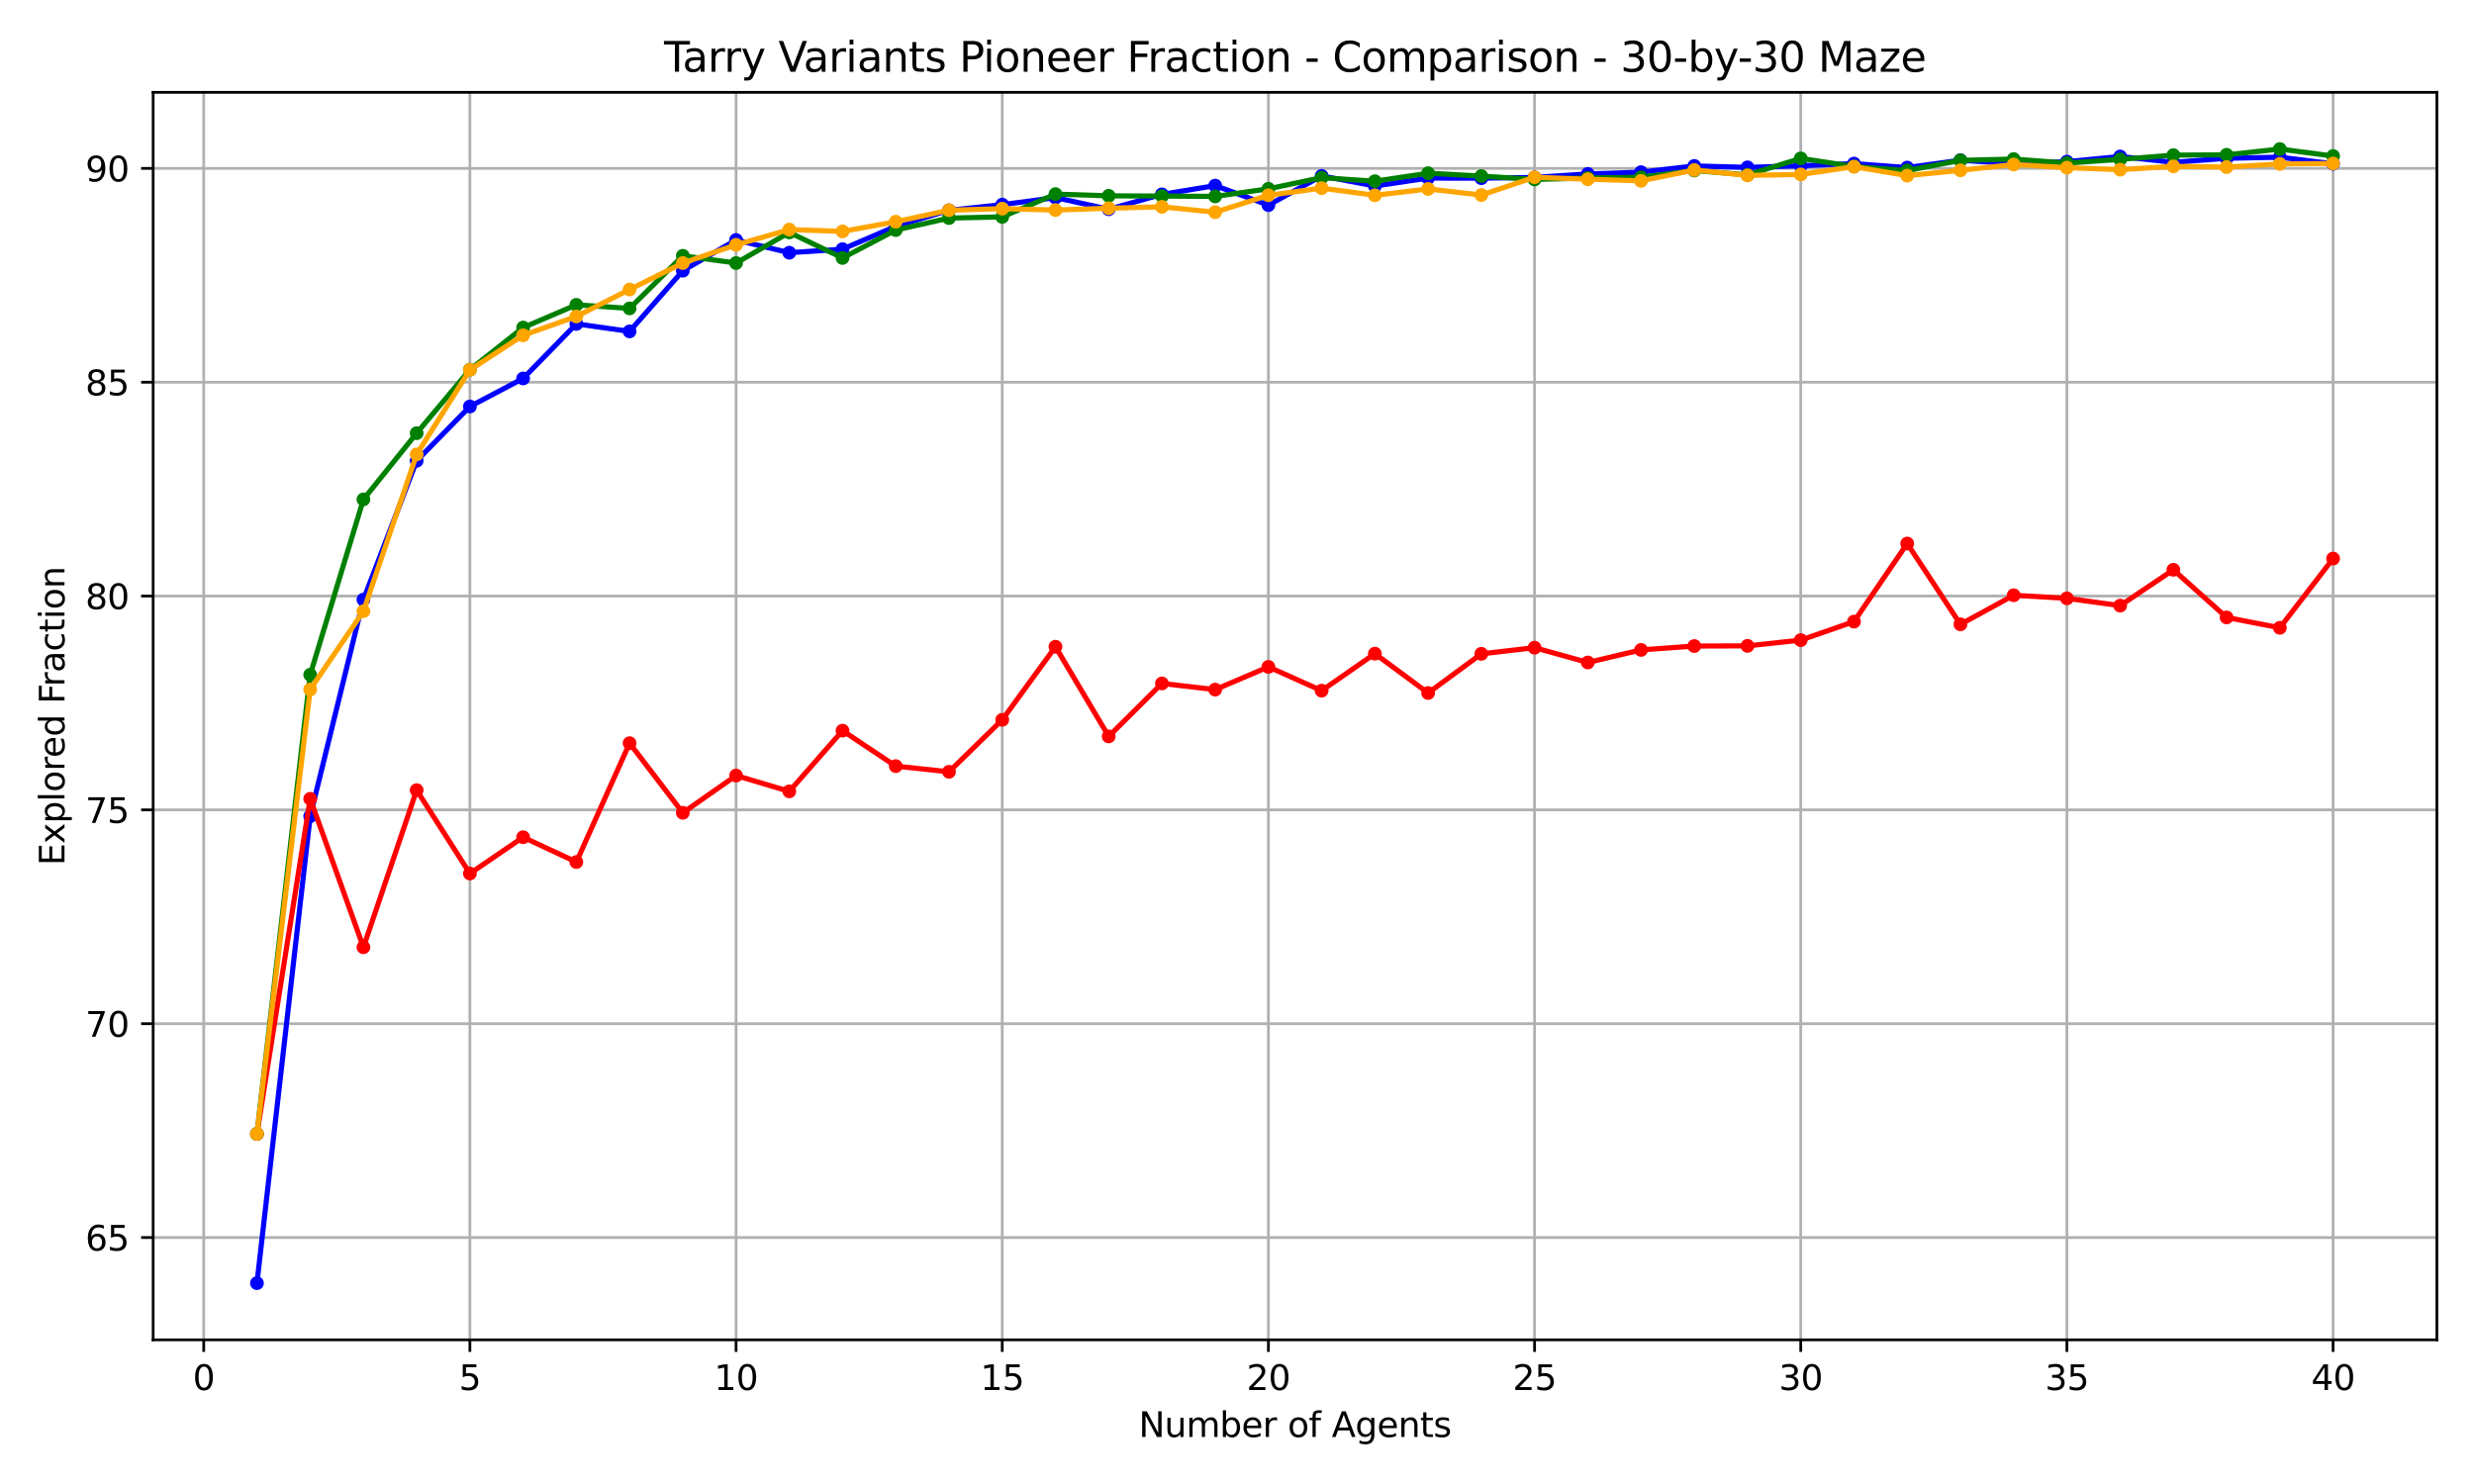 <?xml version="1.0" encoding="utf-8" standalone="no"?>
<!DOCTYPE svg PUBLIC "-//W3C//DTD SVG 1.1//EN"
  "http://www.w3.org/Graphics/SVG/1.1/DTD/svg11.dtd">
<svg xmlns:xlink="http://www.w3.org/1999/xlink" width="720pt" height="432pt" viewBox="0 0 720 432" xmlns="http://www.w3.org/2000/svg" version="1.1">
 <defs>
  <style type="text/css">*{stroke-linejoin: round; stroke-linecap: butt}</style>
 </defs>
 <g id="figure_1">
  <g id="patch_1">
   <path d="M 0 432 
L 720 432 
L 720 0 
L 0 0 
z
" style="fill: #ffffff"/>
  </g>
  <g id="axes_1">
   <g id="patch_2">
    <path d="M 44.57 390.04 
L 709.2 390.04 
L 709.2 26.88 
L 44.57 26.88 
z
" style="fill: #ffffff"/>
   </g>
   <g id="matplotlib.axis_1">
    <g id="xtick_1">
     <g id="line2d_1">
      <path d="M 59.288 390.04 
L 59.288 26.88 
" clip-path="url(#p4dc7119e53)" style="fill: none; stroke: #b0b0b0; stroke-width: 0.8; stroke-linecap: square"/>
     </g>
     <g id="line2d_2">
      <defs>
       <path id="mef4afcf062" d="M 0 0 
L 0 3.5 
" style="stroke: #000000; stroke-width: 0.8"/>
      </defs>
      <g>
       <use xlink:href="#mef4afcf062" x="59.288" y="390.04" style="stroke: #000000; stroke-width: 0.8"/>
      </g>
     </g>
     <g id="text_1">
      <!-- 0 -->
      <g transform="translate(56.107 404.638) scale(0.1 -0.1)">
       <defs>
        <path id="DejaVuSans-30" d="M 2034 4250 
Q 1547 4250 1301 3770 
Q 1056 3291 1056 2328 
Q 1056 1369 1301 889 
Q 1547 409 2034 409 
Q 2525 409 2770 889 
Q 3016 1369 3016 2328 
Q 3016 3291 2770 3770 
Q 2525 4250 2034 4250 
z
M 2034 4750 
Q 2819 4750 3233 4129 
Q 3647 3509 3647 2328 
Q 3647 1150 3233 529 
Q 2819 -91 2034 -91 
Q 1250 -91 836 529 
Q 422 1150 422 2328 
Q 422 3509 836 4129 
Q 1250 4750 2034 4750 
z
" transform="scale(0.016)"/>
       </defs>
       <use xlink:href="#DejaVuSans-30"/>
      </g>
     </g>
    </g>
    <g id="xtick_2">
     <g id="line2d_3">
      <path d="M 136.751 390.04 
L 136.751 26.88 
" clip-path="url(#p4dc7119e53)" style="fill: none; stroke: #b0b0b0; stroke-width: 0.8; stroke-linecap: square"/>
     </g>
     <g id="line2d_4">
      <g>
       <use xlink:href="#mef4afcf062" x="136.751" y="390.04" style="stroke: #000000; stroke-width: 0.8"/>
      </g>
     </g>
     <g id="text_2">
      <!-- 5 -->
      <g transform="translate(133.569 404.638) scale(0.1 -0.1)">
       <defs>
        <path id="DejaVuSans-35" d="M 691 4666 
L 3169 4666 
L 3169 4134 
L 1269 4134 
L 1269 2991 
Q 1406 3038 1543 3061 
Q 1681 3084 1819 3084 
Q 2600 3084 3056 2656 
Q 3513 2228 3513 1497 
Q 3513 744 3044 326 
Q 2575 -91 1722 -91 
Q 1428 -91 1123 -41 
Q 819 9 494 109 
L 494 744 
Q 775 591 1075 516 
Q 1375 441 1709 441 
Q 2250 441 2565 725 
Q 2881 1009 2881 1497 
Q 2881 1984 2565 2268 
Q 2250 2553 1709 2553 
Q 1456 2553 1204 2497 
Q 953 2441 691 2322 
L 691 4666 
z
" transform="scale(0.016)"/>
       </defs>
       <use xlink:href="#DejaVuSans-35"/>
      </g>
     </g>
    </g>
    <g id="xtick_3">
     <g id="line2d_5">
      <path d="M 214.213 390.04 
L 214.213 26.88 
" clip-path="url(#p4dc7119e53)" style="fill: none; stroke: #b0b0b0; stroke-width: 0.8; stroke-linecap: square"/>
     </g>
     <g id="line2d_6">
      <g>
       <use xlink:href="#mef4afcf062" x="214.213" y="390.04" style="stroke: #000000; stroke-width: 0.8"/>
      </g>
     </g>
     <g id="text_3">
      <!-- 10 -->
      <g transform="translate(207.851 404.638) scale(0.1 -0.1)">
       <defs>
        <path id="DejaVuSans-31" d="M 794 531 
L 1825 531 
L 1825 4091 
L 703 3866 
L 703 4441 
L 1819 4666 
L 2450 4666 
L 2450 531 
L 3481 531 
L 3481 0 
L 794 0 
L 794 531 
z
" transform="scale(0.016)"/>
       </defs>
       <use xlink:href="#DejaVuSans-31"/>
       <use xlink:href="#DejaVuSans-30" x="63.623"/>
      </g>
     </g>
    </g>
    <g id="xtick_4">
     <g id="line2d_7">
      <path d="M 291.676 390.04 
L 291.676 26.88 
" clip-path="url(#p4dc7119e53)" style="fill: none; stroke: #b0b0b0; stroke-width: 0.8; stroke-linecap: square"/>
     </g>
     <g id="line2d_8">
      <g>
       <use xlink:href="#mef4afcf062" x="291.676" y="390.04" style="stroke: #000000; stroke-width: 0.8"/>
      </g>
     </g>
     <g id="text_4">
      <!-- 15 -->
      <g transform="translate(285.314 404.638) scale(0.1 -0.1)">
       <use xlink:href="#DejaVuSans-31"/>
       <use xlink:href="#DejaVuSans-35" x="63.623"/>
      </g>
     </g>
    </g>
    <g id="xtick_5">
     <g id="line2d_9">
      <path d="M 369.139 390.04 
L 369.139 26.88 
" clip-path="url(#p4dc7119e53)" style="fill: none; stroke: #b0b0b0; stroke-width: 0.8; stroke-linecap: square"/>
     </g>
     <g id="line2d_10">
      <g>
       <use xlink:href="#mef4afcf062" x="369.139" y="390.04" style="stroke: #000000; stroke-width: 0.8"/>
      </g>
     </g>
     <g id="text_5">
      <!-- 20 -->
      <g transform="translate(362.776 404.638) scale(0.1 -0.1)">
       <defs>
        <path id="DejaVuSans-32" d="M 1228 531 
L 3431 531 
L 3431 0 
L 469 0 
L 469 531 
Q 828 903 1448 1529 
Q 2069 2156 2228 2338 
Q 2531 2678 2651 2914 
Q 2772 3150 2772 3378 
Q 2772 3750 2511 3984 
Q 2250 4219 1831 4219 
Q 1534 4219 1204 4116 
Q 875 4013 500 3803 
L 500 4441 
Q 881 4594 1212 4672 
Q 1544 4750 1819 4750 
Q 2544 4750 2975 4387 
Q 3406 4025 3406 3419 
Q 3406 3131 3298 2873 
Q 3191 2616 2906 2266 
Q 2828 2175 2409 1742 
Q 1991 1309 1228 531 
z
" transform="scale(0.016)"/>
       </defs>
       <use xlink:href="#DejaVuSans-32"/>
       <use xlink:href="#DejaVuSans-30" x="63.623"/>
      </g>
     </g>
    </g>
    <g id="xtick_6">
     <g id="line2d_11">
      <path d="M 446.601 390.04 
L 446.601 26.88 
" clip-path="url(#p4dc7119e53)" style="fill: none; stroke: #b0b0b0; stroke-width: 0.8; stroke-linecap: square"/>
     </g>
     <g id="line2d_12">
      <g>
       <use xlink:href="#mef4afcf062" x="446.601" y="390.04" style="stroke: #000000; stroke-width: 0.8"/>
      </g>
     </g>
     <g id="text_6">
      <!-- 25 -->
      <g transform="translate(440.239 404.638) scale(0.1 -0.1)">
       <use xlink:href="#DejaVuSans-32"/>
       <use xlink:href="#DejaVuSans-35" x="63.623"/>
      </g>
     </g>
    </g>
    <g id="xtick_7">
     <g id="line2d_13">
      <path d="M 524.064 390.04 
L 524.064 26.88 
" clip-path="url(#p4dc7119e53)" style="fill: none; stroke: #b0b0b0; stroke-width: 0.8; stroke-linecap: square"/>
     </g>
     <g id="line2d_14">
      <g>
       <use xlink:href="#mef4afcf062" x="524.064" y="390.04" style="stroke: #000000; stroke-width: 0.8"/>
      </g>
     </g>
     <g id="text_7">
      <!-- 30 -->
      <g transform="translate(517.702 404.638) scale(0.1 -0.1)">
       <defs>
        <path id="DejaVuSans-33" d="M 2597 2516 
Q 3050 2419 3304 2112 
Q 3559 1806 3559 1356 
Q 3559 666 3084 287 
Q 2609 -91 1734 -91 
Q 1441 -91 1130 -33 
Q 819 25 488 141 
L 488 750 
Q 750 597 1062 519 
Q 1375 441 1716 441 
Q 2309 441 2620 675 
Q 2931 909 2931 1356 
Q 2931 1769 2642 2001 
Q 2353 2234 1838 2234 
L 1294 2234 
L 1294 2753 
L 1863 2753 
Q 2328 2753 2575 2939 
Q 2822 3125 2822 3475 
Q 2822 3834 2567 4026 
Q 2313 4219 1838 4219 
Q 1578 4219 1281 4162 
Q 984 4106 628 3988 
L 628 4550 
Q 988 4650 1302 4700 
Q 1616 4750 1894 4750 
Q 2613 4750 3031 4423 
Q 3450 4097 3450 3541 
Q 3450 3153 3228 2886 
Q 3006 2619 2597 2516 
z
" transform="scale(0.016)"/>
       </defs>
       <use xlink:href="#DejaVuSans-33"/>
       <use xlink:href="#DejaVuSans-30" x="63.623"/>
      </g>
     </g>
    </g>
    <g id="xtick_8">
     <g id="line2d_15">
      <path d="M 601.527 390.04 
L 601.527 26.88 
" clip-path="url(#p4dc7119e53)" style="fill: none; stroke: #b0b0b0; stroke-width: 0.8; stroke-linecap: square"/>
     </g>
     <g id="line2d_16">
      <g>
       <use xlink:href="#mef4afcf062" x="601.527" y="390.04" style="stroke: #000000; stroke-width: 0.8"/>
      </g>
     </g>
     <g id="text_8">
      <!-- 35 -->
      <g transform="translate(595.164 404.638) scale(0.1 -0.1)">
       <use xlink:href="#DejaVuSans-33"/>
       <use xlink:href="#DejaVuSans-35" x="63.623"/>
      </g>
     </g>
    </g>
    <g id="xtick_9">
     <g id="line2d_17">
      <path d="M 678.99 390.04 
L 678.99 26.88 
" clip-path="url(#p4dc7119e53)" style="fill: none; stroke: #b0b0b0; stroke-width: 0.8; stroke-linecap: square"/>
     </g>
     <g id="line2d_18">
      <g>
       <use xlink:href="#mef4afcf062" x="678.99" y="390.04" style="stroke: #000000; stroke-width: 0.8"/>
      </g>
     </g>
     <g id="text_9">
      <!-- 40 -->
      <g transform="translate(672.627 404.638) scale(0.1 -0.1)">
       <defs>
        <path id="DejaVuSans-34" d="M 2419 4116 
L 825 1625 
L 2419 1625 
L 2419 4116 
z
M 2253 4666 
L 3047 4666 
L 3047 1625 
L 3713 1625 
L 3713 1100 
L 3047 1100 
L 3047 0 
L 2419 0 
L 2419 1100 
L 313 1100 
L 313 1709 
L 2253 4666 
z
" transform="scale(0.016)"/>
       </defs>
       <use xlink:href="#DejaVuSans-34"/>
       <use xlink:href="#DejaVuSans-30" x="63.623"/>
      </g>
     </g>
    </g>
    <g id="text_10">
     <!-- Number of Agents -->
     <g transform="translate(331.397 418.317) scale(0.1 -0.1)">
      <defs>
       <path id="DejaVuSans-4e" d="M 628 4666 
L 1478 4666 
L 3547 763 
L 3547 4666 
L 4159 4666 
L 4159 0 
L 3309 0 
L 1241 3903 
L 1241 0 
L 628 0 
L 628 4666 
z
" transform="scale(0.016)"/>
       <path id="DejaVuSans-75" d="M 544 1381 
L 544 3500 
L 1119 3500 
L 1119 1403 
Q 1119 906 1312 657 
Q 1506 409 1894 409 
Q 2359 409 2629 706 
Q 2900 1003 2900 1516 
L 2900 3500 
L 3475 3500 
L 3475 0 
L 2900 0 
L 2900 538 
Q 2691 219 2414 64 
Q 2138 -91 1772 -91 
Q 1169 -91 856 284 
Q 544 659 544 1381 
z
M 1991 3584 
L 1991 3584 
z
" transform="scale(0.016)"/>
       <path id="DejaVuSans-6d" d="M 3328 2828 
Q 3544 3216 3844 3400 
Q 4144 3584 4550 3584 
Q 5097 3584 5394 3201 
Q 5691 2819 5691 2113 
L 5691 0 
L 5113 0 
L 5113 2094 
Q 5113 2597 4934 2840 
Q 4756 3084 4391 3084 
Q 3944 3084 3684 2787 
Q 3425 2491 3425 1978 
L 3425 0 
L 2847 0 
L 2847 2094 
Q 2847 2600 2669 2842 
Q 2491 3084 2119 3084 
Q 1678 3084 1418 2786 
Q 1159 2488 1159 1978 
L 1159 0 
L 581 0 
L 581 3500 
L 1159 3500 
L 1159 2956 
Q 1356 3278 1631 3431 
Q 1906 3584 2284 3584 
Q 2666 3584 2933 3390 
Q 3200 3197 3328 2828 
z
" transform="scale(0.016)"/>
       <path id="DejaVuSans-62" d="M 3116 1747 
Q 3116 2381 2855 2742 
Q 2594 3103 2138 3103 
Q 1681 3103 1420 2742 
Q 1159 2381 1159 1747 
Q 1159 1113 1420 752 
Q 1681 391 2138 391 
Q 2594 391 2855 752 
Q 3116 1113 3116 1747 
z
M 1159 2969 
Q 1341 3281 1617 3432 
Q 1894 3584 2278 3584 
Q 2916 3584 3314 3078 
Q 3713 2572 3713 1747 
Q 3713 922 3314 415 
Q 2916 -91 2278 -91 
Q 1894 -91 1617 61 
Q 1341 213 1159 525 
L 1159 0 
L 581 0 
L 581 4863 
L 1159 4863 
L 1159 2969 
z
" transform="scale(0.016)"/>
       <path id="DejaVuSans-65" d="M 3597 1894 
L 3597 1613 
L 953 1613 
Q 991 1019 1311 708 
Q 1631 397 2203 397 
Q 2534 397 2845 478 
Q 3156 559 3463 722 
L 3463 178 
Q 3153 47 2828 -22 
Q 2503 -91 2169 -91 
Q 1331 -91 842 396 
Q 353 884 353 1716 
Q 353 2575 817 3079 
Q 1281 3584 2069 3584 
Q 2775 3584 3186 3129 
Q 3597 2675 3597 1894 
z
M 3022 2063 
Q 3016 2534 2758 2815 
Q 2500 3097 2075 3097 
Q 1594 3097 1305 2825 
Q 1016 2553 972 2059 
L 3022 2063 
z
" transform="scale(0.016)"/>
       <path id="DejaVuSans-72" d="M 2631 2963 
Q 2534 3019 2420 3045 
Q 2306 3072 2169 3072 
Q 1681 3072 1420 2755 
Q 1159 2438 1159 1844 
L 1159 0 
L 581 0 
L 581 3500 
L 1159 3500 
L 1159 2956 
Q 1341 3275 1631 3429 
Q 1922 3584 2338 3584 
Q 2397 3584 2469 3576 
Q 2541 3569 2628 3553 
L 2631 2963 
z
" transform="scale(0.016)"/>
       <path id="DejaVuSans-20" transform="scale(0.016)"/>
       <path id="DejaVuSans-6f" d="M 1959 3097 
Q 1497 3097 1228 2736 
Q 959 2375 959 1747 
Q 959 1119 1226 758 
Q 1494 397 1959 397 
Q 2419 397 2687 759 
Q 2956 1122 2956 1747 
Q 2956 2369 2687 2733 
Q 2419 3097 1959 3097 
z
M 1959 3584 
Q 2709 3584 3137 3096 
Q 3566 2609 3566 1747 
Q 3566 888 3137 398 
Q 2709 -91 1959 -91 
Q 1206 -91 779 398 
Q 353 888 353 1747 
Q 353 2609 779 3096 
Q 1206 3584 1959 3584 
z
" transform="scale(0.016)"/>
       <path id="DejaVuSans-66" d="M 2375 4863 
L 2375 4384 
L 1825 4384 
Q 1516 4384 1395 4259 
Q 1275 4134 1275 3809 
L 1275 3500 
L 2222 3500 
L 2222 3053 
L 1275 3053 
L 1275 0 
L 697 0 
L 697 3053 
L 147 3053 
L 147 3500 
L 697 3500 
L 697 3744 
Q 697 4328 969 4595 
Q 1241 4863 1831 4863 
L 2375 4863 
z
" transform="scale(0.016)"/>
       <path id="DejaVuSans-41" d="M 2188 4044 
L 1331 1722 
L 3047 1722 
L 2188 4044 
z
M 1831 4666 
L 2547 4666 
L 4325 0 
L 3669 0 
L 3244 1197 
L 1141 1197 
L 716 0 
L 50 0 
L 1831 4666 
z
" transform="scale(0.016)"/>
       <path id="DejaVuSans-67" d="M 2906 1791 
Q 2906 2416 2648 2759 
Q 2391 3103 1925 3103 
Q 1463 3103 1205 2759 
Q 947 2416 947 1791 
Q 947 1169 1205 825 
Q 1463 481 1925 481 
Q 2391 481 2648 825 
Q 2906 1169 2906 1791 
z
M 3481 434 
Q 3481 -459 3084 -895 
Q 2688 -1331 1869 -1331 
Q 1566 -1331 1297 -1286 
Q 1028 -1241 775 -1147 
L 775 -588 
Q 1028 -725 1275 -790 
Q 1522 -856 1778 -856 
Q 2344 -856 2625 -561 
Q 2906 -266 2906 331 
L 2906 616 
Q 2728 306 2450 153 
Q 2172 0 1784 0 
Q 1141 0 747 490 
Q 353 981 353 1791 
Q 353 2603 747 3093 
Q 1141 3584 1784 3584 
Q 2172 3584 2450 3431 
Q 2728 3278 2906 2969 
L 2906 3500 
L 3481 3500 
L 3481 434 
z
" transform="scale(0.016)"/>
       <path id="DejaVuSans-6e" d="M 3513 2113 
L 3513 0 
L 2938 0 
L 2938 2094 
Q 2938 2591 2744 2837 
Q 2550 3084 2163 3084 
Q 1697 3084 1428 2787 
Q 1159 2491 1159 1978 
L 1159 0 
L 581 0 
L 581 3500 
L 1159 3500 
L 1159 2956 
Q 1366 3272 1645 3428 
Q 1925 3584 2291 3584 
Q 2894 3584 3203 3211 
Q 3513 2838 3513 2113 
z
" transform="scale(0.016)"/>
       <path id="DejaVuSans-74" d="M 1172 4494 
L 1172 3500 
L 2356 3500 
L 2356 3053 
L 1172 3053 
L 1172 1153 
Q 1172 725 1289 603 
Q 1406 481 1766 481 
L 2356 481 
L 2356 0 
L 1766 0 
Q 1100 0 847 248 
Q 594 497 594 1153 
L 594 3053 
L 172 3053 
L 172 3500 
L 594 3500 
L 594 4494 
L 1172 4494 
z
" transform="scale(0.016)"/>
       <path id="DejaVuSans-73" d="M 2834 3397 
L 2834 2853 
Q 2591 2978 2328 3040 
Q 2066 3103 1784 3103 
Q 1356 3103 1142 2972 
Q 928 2841 928 2578 
Q 928 2378 1081 2264 
Q 1234 2150 1697 2047 
L 1894 2003 
Q 2506 1872 2764 1633 
Q 3022 1394 3022 966 
Q 3022 478 2636 193 
Q 2250 -91 1575 -91 
Q 1294 -91 989 -36 
Q 684 19 347 128 
L 347 722 
Q 666 556 975 473 
Q 1284 391 1588 391 
Q 1994 391 2212 530 
Q 2431 669 2431 922 
Q 2431 1156 2273 1281 
Q 2116 1406 1581 1522 
L 1381 1569 
Q 847 1681 609 1914 
Q 372 2147 372 2553 
Q 372 3047 722 3315 
Q 1072 3584 1716 3584 
Q 2034 3584 2315 3537 
Q 2597 3491 2834 3397 
z
" transform="scale(0.016)"/>
      </defs>
      <use xlink:href="#DejaVuSans-4e"/>
      <use xlink:href="#DejaVuSans-75" x="74.805"/>
      <use xlink:href="#DejaVuSans-6d" x="138.184"/>
      <use xlink:href="#DejaVuSans-62" x="235.596"/>
      <use xlink:href="#DejaVuSans-65" x="299.072"/>
      <use xlink:href="#DejaVuSans-72" x="360.596"/>
      <use xlink:href="#DejaVuSans-20" x="401.709"/>
      <use xlink:href="#DejaVuSans-6f" x="433.496"/>
      <use xlink:href="#DejaVuSans-66" x="494.678"/>
      <use xlink:href="#DejaVuSans-20" x="529.883"/>
      <use xlink:href="#DejaVuSans-41" x="561.67"/>
      <use xlink:href="#DejaVuSans-67" x="630.078"/>
      <use xlink:href="#DejaVuSans-65" x="693.555"/>
      <use xlink:href="#DejaVuSans-6e" x="755.078"/>
      <use xlink:href="#DejaVuSans-74" x="818.457"/>
      <use xlink:href="#DejaVuSans-73" x="857.666"/>
     </g>
    </g>
   </g>
   <g id="matplotlib.axis_2">
    <g id="ytick_1">
     <g id="line2d_19">
      <path d="M 44.57 360.253 
L 709.2 360.253 
" clip-path="url(#p4dc7119e53)" style="fill: none; stroke: #b0b0b0; stroke-width: 0.8; stroke-linecap: square"/>
     </g>
     <g id="line2d_20">
      <defs>
       <path id="m6e295c425e" d="M 0 0 
L -3.5 0 
" style="stroke: #000000; stroke-width: 0.8"/>
      </defs>
      <g>
       <use xlink:href="#m6e295c425e" x="44.57" y="360.253" style="stroke: #000000; stroke-width: 0.8"/>
      </g>
     </g>
     <g id="text_11">
      <!-- 65 -->
      <g transform="translate(24.845 364.053) scale(0.1 -0.1)">
       <defs>
        <path id="DejaVuSans-36" d="M 2113 2584 
Q 1688 2584 1439 2293 
Q 1191 2003 1191 1497 
Q 1191 994 1439 701 
Q 1688 409 2113 409 
Q 2538 409 2786 701 
Q 3034 994 3034 1497 
Q 3034 2003 2786 2293 
Q 2538 2584 2113 2584 
z
M 3366 4563 
L 3366 3988 
Q 3128 4100 2886 4159 
Q 2644 4219 2406 4219 
Q 1781 4219 1451 3797 
Q 1122 3375 1075 2522 
Q 1259 2794 1537 2939 
Q 1816 3084 2150 3084 
Q 2853 3084 3261 2657 
Q 3669 2231 3669 1497 
Q 3669 778 3244 343 
Q 2819 -91 2113 -91 
Q 1303 -91 875 529 
Q 447 1150 447 2328 
Q 447 3434 972 4092 
Q 1497 4750 2381 4750 
Q 2619 4750 2861 4703 
Q 3103 4656 3366 4563 
z
" transform="scale(0.016)"/>
       </defs>
       <use xlink:href="#DejaVuSans-36"/>
       <use xlink:href="#DejaVuSans-35" x="63.623"/>
      </g>
     </g>
    </g>
    <g id="ytick_2">
     <g id="line2d_21">
      <path d="M 44.57 298.007 
L 709.2 298.007 
" clip-path="url(#p4dc7119e53)" style="fill: none; stroke: #b0b0b0; stroke-width: 0.8; stroke-linecap: square"/>
     </g>
     <g id="line2d_22">
      <g>
       <use xlink:href="#m6e295c425e" x="44.57" y="298.007" style="stroke: #000000; stroke-width: 0.8"/>
      </g>
     </g>
     <g id="text_12">
      <!-- 70 -->
      <g transform="translate(24.845 301.806) scale(0.1 -0.1)">
       <defs>
        <path id="DejaVuSans-37" d="M 525 4666 
L 3525 4666 
L 3525 4397 
L 1831 0 
L 1172 0 
L 2766 4134 
L 525 4134 
L 525 4666 
z
" transform="scale(0.016)"/>
       </defs>
       <use xlink:href="#DejaVuSans-37"/>
       <use xlink:href="#DejaVuSans-30" x="63.623"/>
      </g>
     </g>
    </g>
    <g id="ytick_3">
     <g id="line2d_23">
      <path d="M 44.57 235.76 
L 709.2 235.76 
" clip-path="url(#p4dc7119e53)" style="fill: none; stroke: #b0b0b0; stroke-width: 0.8; stroke-linecap: square"/>
     </g>
     <g id="line2d_24">
      <g>
       <use xlink:href="#m6e295c425e" x="44.57" y="235.76" style="stroke: #000000; stroke-width: 0.8"/>
      </g>
     </g>
     <g id="text_13">
      <!-- 75 -->
      <g transform="translate(24.845 239.559) scale(0.1 -0.1)">
       <use xlink:href="#DejaVuSans-37"/>
       <use xlink:href="#DejaVuSans-35" x="63.623"/>
      </g>
     </g>
    </g>
    <g id="ytick_4">
     <g id="line2d_25">
      <path d="M 44.57 173.513 
L 709.2 173.513 
" clip-path="url(#p4dc7119e53)" style="fill: none; stroke: #b0b0b0; stroke-width: 0.8; stroke-linecap: square"/>
     </g>
     <g id="line2d_26">
      <g>
       <use xlink:href="#m6e295c425e" x="44.57" y="173.513" style="stroke: #000000; stroke-width: 0.8"/>
      </g>
     </g>
     <g id="text_14">
      <!-- 80 -->
      <g transform="translate(24.845 177.313) scale(0.1 -0.1)">
       <defs>
        <path id="DejaVuSans-38" d="M 2034 2216 
Q 1584 2216 1326 1975 
Q 1069 1734 1069 1313 
Q 1069 891 1326 650 
Q 1584 409 2034 409 
Q 2484 409 2743 651 
Q 3003 894 3003 1313 
Q 3003 1734 2745 1975 
Q 2488 2216 2034 2216 
z
M 1403 2484 
Q 997 2584 770 2862 
Q 544 3141 544 3541 
Q 544 4100 942 4425 
Q 1341 4750 2034 4750 
Q 2731 4750 3128 4425 
Q 3525 4100 3525 3541 
Q 3525 3141 3298 2862 
Q 3072 2584 2669 2484 
Q 3125 2378 3379 2068 
Q 3634 1759 3634 1313 
Q 3634 634 3220 271 
Q 2806 -91 2034 -91 
Q 1263 -91 848 271 
Q 434 634 434 1313 
Q 434 1759 690 2068 
Q 947 2378 1403 2484 
z
M 1172 3481 
Q 1172 3119 1398 2916 
Q 1625 2713 2034 2713 
Q 2441 2713 2670 2916 
Q 2900 3119 2900 3481 
Q 2900 3844 2670 4047 
Q 2441 4250 2034 4250 
Q 1625 4250 1398 4047 
Q 1172 3844 1172 3481 
z
" transform="scale(0.016)"/>
       </defs>
       <use xlink:href="#DejaVuSans-38"/>
       <use xlink:href="#DejaVuSans-30" x="63.623"/>
      </g>
     </g>
    </g>
    <g id="ytick_5">
     <g id="line2d_27">
      <path d="M 44.57 111.267 
L 709.2 111.267 
" clip-path="url(#p4dc7119e53)" style="fill: none; stroke: #b0b0b0; stroke-width: 0.8; stroke-linecap: square"/>
     </g>
     <g id="line2d_28">
      <g>
       <use xlink:href="#m6e295c425e" x="44.57" y="111.267" style="stroke: #000000; stroke-width: 0.8"/>
      </g>
     </g>
     <g id="text_15">
      <!-- 85 -->
      <g transform="translate(24.845 115.066) scale(0.1 -0.1)">
       <use xlink:href="#DejaVuSans-38"/>
       <use xlink:href="#DejaVuSans-35" x="63.623"/>
      </g>
     </g>
    </g>
    <g id="ytick_6">
     <g id="line2d_29">
      <path d="M 44.57 49.02 
L 709.2 49.02 
" clip-path="url(#p4dc7119e53)" style="fill: none; stroke: #b0b0b0; stroke-width: 0.8; stroke-linecap: square"/>
     </g>
     <g id="line2d_30">
      <g>
       <use xlink:href="#m6e295c425e" x="44.57" y="49.02" style="stroke: #000000; stroke-width: 0.8"/>
      </g>
     </g>
     <g id="text_16">
      <!-- 90 -->
      <g transform="translate(24.845 52.819) scale(0.1 -0.1)">
       <defs>
        <path id="DejaVuSans-39" d="M 703 97 
L 703 672 
Q 941 559 1184 500 
Q 1428 441 1663 441 
Q 2288 441 2617 861 
Q 2947 1281 2994 2138 
Q 2813 1869 2534 1725 
Q 2256 1581 1919 1581 
Q 1219 1581 811 2004 
Q 403 2428 403 3163 
Q 403 3881 828 4315 
Q 1253 4750 1959 4750 
Q 2769 4750 3195 4129 
Q 3622 3509 3622 2328 
Q 3622 1225 3098 567 
Q 2575 -91 1691 -91 
Q 1453 -91 1209 -44 
Q 966 3 703 97 
z
M 1959 2075 
Q 2384 2075 2632 2365 
Q 2881 2656 2881 3163 
Q 2881 3666 2632 3958 
Q 2384 4250 1959 4250 
Q 1534 4250 1286 3958 
Q 1038 3666 1038 3163 
Q 1038 2656 1286 2365 
Q 1534 2075 1959 2075 
z
" transform="scale(0.016)"/>
       </defs>
       <use xlink:href="#DejaVuSans-39"/>
       <use xlink:href="#DejaVuSans-30" x="63.623"/>
      </g>
     </g>
    </g>
    <g id="text_17">
     <!-- Explored Fraction -->
     <g transform="translate(18.765 251.944) rotate(-90) scale(0.1 -0.1)">
      <defs>
       <path id="DejaVuSans-45" d="M 628 4666 
L 3578 4666 
L 3578 4134 
L 1259 4134 
L 1259 2753 
L 3481 2753 
L 3481 2222 
L 1259 2222 
L 1259 531 
L 3634 531 
L 3634 0 
L 628 0 
L 628 4666 
z
" transform="scale(0.016)"/>
       <path id="DejaVuSans-78" d="M 3513 3500 
L 2247 1797 
L 3578 0 
L 2900 0 
L 1881 1375 
L 863 0 
L 184 0 
L 1544 1831 
L 300 3500 
L 978 3500 
L 1906 2253 
L 2834 3500 
L 3513 3500 
z
" transform="scale(0.016)"/>
       <path id="DejaVuSans-70" d="M 1159 525 
L 1159 -1331 
L 581 -1331 
L 581 3500 
L 1159 3500 
L 1159 2969 
Q 1341 3281 1617 3432 
Q 1894 3584 2278 3584 
Q 2916 3584 3314 3078 
Q 3713 2572 3713 1747 
Q 3713 922 3314 415 
Q 2916 -91 2278 -91 
Q 1894 -91 1617 61 
Q 1341 213 1159 525 
z
M 3116 1747 
Q 3116 2381 2855 2742 
Q 2594 3103 2138 3103 
Q 1681 3103 1420 2742 
Q 1159 2381 1159 1747 
Q 1159 1113 1420 752 
Q 1681 391 2138 391 
Q 2594 391 2855 752 
Q 3116 1113 3116 1747 
z
" transform="scale(0.016)"/>
       <path id="DejaVuSans-6c" d="M 603 4863 
L 1178 4863 
L 1178 0 
L 603 0 
L 603 4863 
z
" transform="scale(0.016)"/>
       <path id="DejaVuSans-64" d="M 2906 2969 
L 2906 4863 
L 3481 4863 
L 3481 0 
L 2906 0 
L 2906 525 
Q 2725 213 2448 61 
Q 2172 -91 1784 -91 
Q 1150 -91 751 415 
Q 353 922 353 1747 
Q 353 2572 751 3078 
Q 1150 3584 1784 3584 
Q 2172 3584 2448 3432 
Q 2725 3281 2906 2969 
z
M 947 1747 
Q 947 1113 1208 752 
Q 1469 391 1925 391 
Q 2381 391 2643 752 
Q 2906 1113 2906 1747 
Q 2906 2381 2643 2742 
Q 2381 3103 1925 3103 
Q 1469 3103 1208 2742 
Q 947 2381 947 1747 
z
" transform="scale(0.016)"/>
       <path id="DejaVuSans-46" d="M 628 4666 
L 3309 4666 
L 3309 4134 
L 1259 4134 
L 1259 2759 
L 3109 2759 
L 3109 2228 
L 1259 2228 
L 1259 0 
L 628 0 
L 628 4666 
z
" transform="scale(0.016)"/>
       <path id="DejaVuSans-61" d="M 2194 1759 
Q 1497 1759 1228 1600 
Q 959 1441 959 1056 
Q 959 750 1161 570 
Q 1363 391 1709 391 
Q 2188 391 2477 730 
Q 2766 1069 2766 1631 
L 2766 1759 
L 2194 1759 
z
M 3341 1997 
L 3341 0 
L 2766 0 
L 2766 531 
Q 2569 213 2275 61 
Q 1981 -91 1556 -91 
Q 1019 -91 701 211 
Q 384 513 384 1019 
Q 384 1609 779 1909 
Q 1175 2209 1959 2209 
L 2766 2209 
L 2766 2266 
Q 2766 2663 2505 2880 
Q 2244 3097 1772 3097 
Q 1472 3097 1187 3025 
Q 903 2953 641 2809 
L 641 3341 
Q 956 3463 1253 3523 
Q 1550 3584 1831 3584 
Q 2591 3584 2966 3190 
Q 3341 2797 3341 1997 
z
" transform="scale(0.016)"/>
       <path id="DejaVuSans-63" d="M 3122 3366 
L 3122 2828 
Q 2878 2963 2633 3030 
Q 2388 3097 2138 3097 
Q 1578 3097 1268 2742 
Q 959 2388 959 1747 
Q 959 1106 1268 751 
Q 1578 397 2138 397 
Q 2388 397 2633 464 
Q 2878 531 3122 666 
L 3122 134 
Q 2881 22 2623 -34 
Q 2366 -91 2075 -91 
Q 1284 -91 818 406 
Q 353 903 353 1747 
Q 353 2603 823 3093 
Q 1294 3584 2113 3584 
Q 2378 3584 2631 3529 
Q 2884 3475 3122 3366 
z
" transform="scale(0.016)"/>
       <path id="DejaVuSans-69" d="M 603 3500 
L 1178 3500 
L 1178 0 
L 603 0 
L 603 3500 
z
M 603 4863 
L 1178 4863 
L 1178 4134 
L 603 4134 
L 603 4863 
z
" transform="scale(0.016)"/>
      </defs>
      <use xlink:href="#DejaVuSans-45"/>
      <use xlink:href="#DejaVuSans-78" x="63.184"/>
      <use xlink:href="#DejaVuSans-70" x="122.363"/>
      <use xlink:href="#DejaVuSans-6c" x="185.84"/>
      <use xlink:href="#DejaVuSans-6f" x="213.623"/>
      <use xlink:href="#DejaVuSans-72" x="274.805"/>
      <use xlink:href="#DejaVuSans-65" x="313.668"/>
      <use xlink:href="#DejaVuSans-64" x="375.191"/>
      <use xlink:href="#DejaVuSans-20" x="438.668"/>
      <use xlink:href="#DejaVuSans-46" x="470.455"/>
      <use xlink:href="#DejaVuSans-72" x="520.725"/>
      <use xlink:href="#DejaVuSans-61" x="561.838"/>
      <use xlink:href="#DejaVuSans-63" x="623.117"/>
      <use xlink:href="#DejaVuSans-74" x="678.098"/>
      <use xlink:href="#DejaVuSans-69" x="717.307"/>
      <use xlink:href="#DejaVuSans-6f" x="745.09"/>
      <use xlink:href="#DejaVuSans-6e" x="806.271"/>
     </g>
    </g>
   </g>
   <g id="line2d_31">
    <path d="M 74.78 373.533 
L 90.273 237.619 
L 105.766 174.548 
L 121.258 134.135 
L 136.751 118.332 
L 152.243 110.166 
L 167.736 94.286 
L 183.228 96.471 
L 198.721 78.799 
L 214.213 69.863 
L 229.706 73.564 
L 245.198 72.535 
L 260.691 65.862 
L 276.183 61.215 
L 291.676 59.571 
L 307.169 57.524 
L 322.661 60.905 
L 338.154 56.584 
L 353.646 54.033 
L 369.139 59.704 
L 384.631 51.211 
L 400.124 54.149 
L 415.616 51.842 
L 431.109 51.864 
L 446.601 51.648 
L 462.094 50.624 
L 477.587 50.121 
L 493.079 48.306 
L 508.572 48.721 
L 524.064 48.251 
L 539.557 47.626 
L 555.049 48.782 
L 570.542 46.641 
L 586.034 47.67 
L 601.527 47.061 
L 617.019 45.556 
L 632.512 47.255 
L 648.004 46.082 
L 663.497 45.761 
L 678.99 47.675 
" clip-path="url(#p4dc7119e53)" style="fill: none; stroke: #0000ff; stroke-width: 1.5; stroke-linecap: square"/>
    <defs>
     <path id="mfd2843ed4c" d="M 0 1.5 
C 0.398 1.5 0.779 1.342 1.061 1.061 
C 1.342 0.779 1.5 0.398 1.5 0 
C 1.5 -0.398 1.342 -0.779 1.061 -1.061 
C 0.779 -1.342 0.398 -1.5 0 -1.5 
C -0.398 -1.5 -0.779 -1.342 -1.061 -1.061 
C -1.342 -0.779 -1.5 -0.398 -1.5 0 
C -1.5 0.398 -1.342 0.779 -1.061 1.061 
C -0.779 1.342 -0.398 1.5 0 1.5 
z
" style="stroke: #0000ff"/>
    </defs>
    <g clip-path="url(#p4dc7119e53)">
     <use xlink:href="#mfd2843ed4c" x="74.78" y="373.533" style="fill: #0000ff; stroke: #0000ff"/>
     <use xlink:href="#mfd2843ed4c" x="90.273" y="237.619" style="fill: #0000ff; stroke: #0000ff"/>
     <use xlink:href="#mfd2843ed4c" x="105.766" y="174.548" style="fill: #0000ff; stroke: #0000ff"/>
     <use xlink:href="#mfd2843ed4c" x="121.258" y="134.135" style="fill: #0000ff; stroke: #0000ff"/>
     <use xlink:href="#mfd2843ed4c" x="136.751" y="118.332" style="fill: #0000ff; stroke: #0000ff"/>
     <use xlink:href="#mfd2843ed4c" x="152.243" y="110.166" style="fill: #0000ff; stroke: #0000ff"/>
     <use xlink:href="#mfd2843ed4c" x="167.736" y="94.286" style="fill: #0000ff; stroke: #0000ff"/>
     <use xlink:href="#mfd2843ed4c" x="183.228" y="96.471" style="fill: #0000ff; stroke: #0000ff"/>
     <use xlink:href="#mfd2843ed4c" x="198.721" y="78.799" style="fill: #0000ff; stroke: #0000ff"/>
     <use xlink:href="#mfd2843ed4c" x="214.213" y="69.863" style="fill: #0000ff; stroke: #0000ff"/>
     <use xlink:href="#mfd2843ed4c" x="229.706" y="73.564" style="fill: #0000ff; stroke: #0000ff"/>
     <use xlink:href="#mfd2843ed4c" x="245.198" y="72.535" style="fill: #0000ff; stroke: #0000ff"/>
     <use xlink:href="#mfd2843ed4c" x="260.691" y="65.862" style="fill: #0000ff; stroke: #0000ff"/>
     <use xlink:href="#mfd2843ed4c" x="276.183" y="61.215" style="fill: #0000ff; stroke: #0000ff"/>
     <use xlink:href="#mfd2843ed4c" x="291.676" y="59.571" style="fill: #0000ff; stroke: #0000ff"/>
     <use xlink:href="#mfd2843ed4c" x="307.169" y="57.524" style="fill: #0000ff; stroke: #0000ff"/>
     <use xlink:href="#mfd2843ed4c" x="322.661" y="60.905" style="fill: #0000ff; stroke: #0000ff"/>
     <use xlink:href="#mfd2843ed4c" x="338.154" y="56.584" style="fill: #0000ff; stroke: #0000ff"/>
     <use xlink:href="#mfd2843ed4c" x="353.646" y="54.033" style="fill: #0000ff; stroke: #0000ff"/>
     <use xlink:href="#mfd2843ed4c" x="369.139" y="59.704" style="fill: #0000ff; stroke: #0000ff"/>
     <use xlink:href="#mfd2843ed4c" x="384.631" y="51.211" style="fill: #0000ff; stroke: #0000ff"/>
     <use xlink:href="#mfd2843ed4c" x="400.124" y="54.149" style="fill: #0000ff; stroke: #0000ff"/>
     <use xlink:href="#mfd2843ed4c" x="415.616" y="51.842" style="fill: #0000ff; stroke: #0000ff"/>
     <use xlink:href="#mfd2843ed4c" x="431.109" y="51.864" style="fill: #0000ff; stroke: #0000ff"/>
     <use xlink:href="#mfd2843ed4c" x="446.601" y="51.648" style="fill: #0000ff; stroke: #0000ff"/>
     <use xlink:href="#mfd2843ed4c" x="462.094" y="50.624" style="fill: #0000ff; stroke: #0000ff"/>
     <use xlink:href="#mfd2843ed4c" x="477.587" y="50.121" style="fill: #0000ff; stroke: #0000ff"/>
     <use xlink:href="#mfd2843ed4c" x="493.079" y="48.306" style="fill: #0000ff; stroke: #0000ff"/>
     <use xlink:href="#mfd2843ed4c" x="508.572" y="48.721" style="fill: #0000ff; stroke: #0000ff"/>
     <use xlink:href="#mfd2843ed4c" x="524.064" y="48.251" style="fill: #0000ff; stroke: #0000ff"/>
     <use xlink:href="#mfd2843ed4c" x="539.557" y="47.626" style="fill: #0000ff; stroke: #0000ff"/>
     <use xlink:href="#mfd2843ed4c" x="555.049" y="48.782" style="fill: #0000ff; stroke: #0000ff"/>
     <use xlink:href="#mfd2843ed4c" x="570.542" y="46.641" style="fill: #0000ff; stroke: #0000ff"/>
     <use xlink:href="#mfd2843ed4c" x="586.034" y="47.67" style="fill: #0000ff; stroke: #0000ff"/>
     <use xlink:href="#mfd2843ed4c" x="601.527" y="47.061" style="fill: #0000ff; stroke: #0000ff"/>
     <use xlink:href="#mfd2843ed4c" x="617.019" y="45.556" style="fill: #0000ff; stroke: #0000ff"/>
     <use xlink:href="#mfd2843ed4c" x="632.512" y="47.255" style="fill: #0000ff; stroke: #0000ff"/>
     <use xlink:href="#mfd2843ed4c" x="648.004" y="46.082" style="fill: #0000ff; stroke: #0000ff"/>
     <use xlink:href="#mfd2843ed4c" x="663.497" y="45.761" style="fill: #0000ff; stroke: #0000ff"/>
     <use xlink:href="#mfd2843ed4c" x="678.99" y="47.675" style="fill: #0000ff; stroke: #0000ff"/>
    </g>
   </g>
   <g id="line2d_32">
    <path d="M 74.78 330.087 
L 90.273 232.54 
L 105.766 275.747 
L 121.258 230.017 
L 136.751 254.29 
L 152.243 243.717 
L 167.736 250.943 
L 183.228 216.345 
L 198.721 236.612 
L 214.213 225.767 
L 229.706 230.371 
L 245.198 212.698 
L 260.691 223.023 
L 276.183 224.672 
L 291.676 209.544 
L 307.169 188.27 
L 322.661 214.369 
L 338.154 198.954 
L 353.646 200.752 
L 369.139 194.129 
L 384.631 201.057 
L 400.124 190.284 
L 415.616 201.737 
L 431.109 190.334 
L 446.601 188.541 
L 462.094 192.851 
L 477.587 189.194 
L 493.079 188.065 
L 508.572 188.015 
L 524.064 186.344 
L 539.557 180.955 
L 555.049 158.226 
L 570.542 181.746 
L 586.034 173.286 
L 601.527 174.183 
L 617.019 176.302 
L 632.512 165.867 
L 648.004 179.738 
L 663.497 182.753 
L 678.99 162.597 
" clip-path="url(#p4dc7119e53)" style="fill: none; stroke: #ff0000; stroke-width: 1.5; stroke-linecap: square"/>
    <defs>
     <path id="m27fc74777c" d="M 0 1.5 
C 0.398 1.5 0.779 1.342 1.061 1.061 
C 1.342 0.779 1.5 0.398 1.5 0 
C 1.5 -0.398 1.342 -0.779 1.061 -1.061 
C 0.779 -1.342 0.398 -1.5 0 -1.5 
C -0.398 -1.5 -0.779 -1.342 -1.061 -1.061 
C -1.342 -0.779 -1.5 -0.398 -1.5 0 
C -1.5 0.398 -1.342 0.779 -1.061 1.061 
C -0.779 1.342 -0.398 1.5 0 1.5 
z
" style="stroke: #ff0000"/>
    </defs>
    <g clip-path="url(#p4dc7119e53)">
     <use xlink:href="#m27fc74777c" x="74.78" y="330.087" style="fill: #ff0000; stroke: #ff0000"/>
     <use xlink:href="#m27fc74777c" x="90.273" y="232.54" style="fill: #ff0000; stroke: #ff0000"/>
     <use xlink:href="#m27fc74777c" x="105.766" y="275.747" style="fill: #ff0000; stroke: #ff0000"/>
     <use xlink:href="#m27fc74777c" x="121.258" y="230.017" style="fill: #ff0000; stroke: #ff0000"/>
     <use xlink:href="#m27fc74777c" x="136.751" y="254.29" style="fill: #ff0000; stroke: #ff0000"/>
     <use xlink:href="#m27fc74777c" x="152.243" y="243.717" style="fill: #ff0000; stroke: #ff0000"/>
     <use xlink:href="#m27fc74777c" x="167.736" y="250.943" style="fill: #ff0000; stroke: #ff0000"/>
     <use xlink:href="#m27fc74777c" x="183.228" y="216.345" style="fill: #ff0000; stroke: #ff0000"/>
     <use xlink:href="#m27fc74777c" x="198.721" y="236.612" style="fill: #ff0000; stroke: #ff0000"/>
     <use xlink:href="#m27fc74777c" x="214.213" y="225.767" style="fill: #ff0000; stroke: #ff0000"/>
     <use xlink:href="#m27fc74777c" x="229.706" y="230.371" style="fill: #ff0000; stroke: #ff0000"/>
     <use xlink:href="#m27fc74777c" x="245.198" y="212.698" style="fill: #ff0000; stroke: #ff0000"/>
     <use xlink:href="#m27fc74777c" x="260.691" y="223.023" style="fill: #ff0000; stroke: #ff0000"/>
     <use xlink:href="#m27fc74777c" x="276.183" y="224.672" style="fill: #ff0000; stroke: #ff0000"/>
     <use xlink:href="#m27fc74777c" x="291.676" y="209.544" style="fill: #ff0000; stroke: #ff0000"/>
     <use xlink:href="#m27fc74777c" x="307.169" y="188.27" style="fill: #ff0000; stroke: #ff0000"/>
     <use xlink:href="#m27fc74777c" x="322.661" y="214.369" style="fill: #ff0000; stroke: #ff0000"/>
     <use xlink:href="#m27fc74777c" x="338.154" y="198.954" style="fill: #ff0000; stroke: #ff0000"/>
     <use xlink:href="#m27fc74777c" x="353.646" y="200.752" style="fill: #ff0000; stroke: #ff0000"/>
     <use xlink:href="#m27fc74777c" x="369.139" y="194.129" style="fill: #ff0000; stroke: #ff0000"/>
     <use xlink:href="#m27fc74777c" x="384.631" y="201.057" style="fill: #ff0000; stroke: #ff0000"/>
     <use xlink:href="#m27fc74777c" x="400.124" y="190.284" style="fill: #ff0000; stroke: #ff0000"/>
     <use xlink:href="#m27fc74777c" x="415.616" y="201.737" style="fill: #ff0000; stroke: #ff0000"/>
     <use xlink:href="#m27fc74777c" x="431.109" y="190.334" style="fill: #ff0000; stroke: #ff0000"/>
     <use xlink:href="#m27fc74777c" x="446.601" y="188.541" style="fill: #ff0000; stroke: #ff0000"/>
     <use xlink:href="#m27fc74777c" x="462.094" y="192.851" style="fill: #ff0000; stroke: #ff0000"/>
     <use xlink:href="#m27fc74777c" x="477.587" y="189.194" style="fill: #ff0000; stroke: #ff0000"/>
     <use xlink:href="#m27fc74777c" x="493.079" y="188.065" style="fill: #ff0000; stroke: #ff0000"/>
     <use xlink:href="#m27fc74777c" x="508.572" y="188.015" style="fill: #ff0000; stroke: #ff0000"/>
     <use xlink:href="#m27fc74777c" x="524.064" y="186.344" style="fill: #ff0000; stroke: #ff0000"/>
     <use xlink:href="#m27fc74777c" x="539.557" y="180.955" style="fill: #ff0000; stroke: #ff0000"/>
     <use xlink:href="#m27fc74777c" x="555.049" y="158.226" style="fill: #ff0000; stroke: #ff0000"/>
     <use xlink:href="#m27fc74777c" x="570.542" y="181.746" style="fill: #ff0000; stroke: #ff0000"/>
     <use xlink:href="#m27fc74777c" x="586.034" y="173.286" style="fill: #ff0000; stroke: #ff0000"/>
     <use xlink:href="#m27fc74777c" x="601.527" y="174.183" style="fill: #ff0000; stroke: #ff0000"/>
     <use xlink:href="#m27fc74777c" x="617.019" y="176.302" style="fill: #ff0000; stroke: #ff0000"/>
     <use xlink:href="#m27fc74777c" x="632.512" y="165.867" style="fill: #ff0000; stroke: #ff0000"/>
     <use xlink:href="#m27fc74777c" x="648.004" y="179.738" style="fill: #ff0000; stroke: #ff0000"/>
     <use xlink:href="#m27fc74777c" x="663.497" y="182.753" style="fill: #ff0000; stroke: #ff0000"/>
     <use xlink:href="#m27fc74777c" x="678.99" y="162.597" style="fill: #ff0000; stroke: #ff0000"/>
    </g>
   </g>
   <g id="line2d_33">
    <path d="M 74.78 330.087 
L 90.273 196.415 
L 105.766 145.378 
L 121.258 126.101 
L 136.751 107.62 
L 152.243 95.359 
L 167.736 88.742 
L 183.228 89.776 
L 198.721 74.461 
L 214.213 76.574 
L 229.706 67.666 
L 245.198 75.092 
L 260.691 66.975 
L 276.183 63.483 
L 291.676 63.146 
L 307.169 56.506 
L 322.661 57.004 
L 338.154 57.082 
L 353.646 57.181 
L 369.139 54.962 
L 384.631 51.714 
L 400.124 52.755 
L 415.616 50.425 
L 431.109 51.255 
L 446.601 52.235 
L 462.094 51.82 
L 477.587 51.609 
L 493.079 49.634 
L 508.572 50.918 
L 524.064 46.104 
L 539.557 48.478 
L 555.049 49.64 
L 570.542 46.69 
L 586.034 46.303 
L 601.527 47.476 
L 617.019 46.392 
L 632.512 45.163 
L 648.004 45.064 
L 663.497 43.387 
L 678.99 45.423 
" clip-path="url(#p4dc7119e53)" style="fill: none; stroke: #008000; stroke-width: 1.5; stroke-linecap: square"/>
    <defs>
     <path id="m1044489974" d="M 0 1.5 
C 0.398 1.5 0.779 1.342 1.061 1.061 
C 1.342 0.779 1.5 0.398 1.5 0 
C 1.5 -0.398 1.342 -0.779 1.061 -1.061 
C 0.779 -1.342 0.398 -1.5 0 -1.5 
C -0.398 -1.5 -0.779 -1.342 -1.061 -1.061 
C -1.342 -0.779 -1.5 -0.398 -1.5 0 
C -1.5 0.398 -1.342 0.779 -1.061 1.061 
C -0.779 1.342 -0.398 1.5 0 1.5 
z
" style="stroke: #008000"/>
    </defs>
    <g clip-path="url(#p4dc7119e53)">
     <use xlink:href="#m1044489974" x="74.78" y="330.087" style="fill: #008000; stroke: #008000"/>
     <use xlink:href="#m1044489974" x="90.273" y="196.415" style="fill: #008000; stroke: #008000"/>
     <use xlink:href="#m1044489974" x="105.766" y="145.378" style="fill: #008000; stroke: #008000"/>
     <use xlink:href="#m1044489974" x="121.258" y="126.101" style="fill: #008000; stroke: #008000"/>
     <use xlink:href="#m1044489974" x="136.751" y="107.62" style="fill: #008000; stroke: #008000"/>
     <use xlink:href="#m1044489974" x="152.243" y="95.359" style="fill: #008000; stroke: #008000"/>
     <use xlink:href="#m1044489974" x="167.736" y="88.742" style="fill: #008000; stroke: #008000"/>
     <use xlink:href="#m1044489974" x="183.228" y="89.776" style="fill: #008000; stroke: #008000"/>
     <use xlink:href="#m1044489974" x="198.721" y="74.461" style="fill: #008000; stroke: #008000"/>
     <use xlink:href="#m1044489974" x="214.213" y="76.574" style="fill: #008000; stroke: #008000"/>
     <use xlink:href="#m1044489974" x="229.706" y="67.666" style="fill: #008000; stroke: #008000"/>
     <use xlink:href="#m1044489974" x="245.198" y="75.092" style="fill: #008000; stroke: #008000"/>
     <use xlink:href="#m1044489974" x="260.691" y="66.975" style="fill: #008000; stroke: #008000"/>
     <use xlink:href="#m1044489974" x="276.183" y="63.483" style="fill: #008000; stroke: #008000"/>
     <use xlink:href="#m1044489974" x="291.676" y="63.146" style="fill: #008000; stroke: #008000"/>
     <use xlink:href="#m1044489974" x="307.169" y="56.506" style="fill: #008000; stroke: #008000"/>
     <use xlink:href="#m1044489974" x="322.661" y="57.004" style="fill: #008000; stroke: #008000"/>
     <use xlink:href="#m1044489974" x="338.154" y="57.082" style="fill: #008000; stroke: #008000"/>
     <use xlink:href="#m1044489974" x="353.646" y="57.181" style="fill: #008000; stroke: #008000"/>
     <use xlink:href="#m1044489974" x="369.139" y="54.962" style="fill: #008000; stroke: #008000"/>
     <use xlink:href="#m1044489974" x="384.631" y="51.714" style="fill: #008000; stroke: #008000"/>
     <use xlink:href="#m1044489974" x="400.124" y="52.755" style="fill: #008000; stroke: #008000"/>
     <use xlink:href="#m1044489974" x="415.616" y="50.425" style="fill: #008000; stroke: #008000"/>
     <use xlink:href="#m1044489974" x="431.109" y="51.255" style="fill: #008000; stroke: #008000"/>
     <use xlink:href="#m1044489974" x="446.601" y="52.235" style="fill: #008000; stroke: #008000"/>
     <use xlink:href="#m1044489974" x="462.094" y="51.82" style="fill: #008000; stroke: #008000"/>
     <use xlink:href="#m1044489974" x="477.587" y="51.609" style="fill: #008000; stroke: #008000"/>
     <use xlink:href="#m1044489974" x="493.079" y="49.634" style="fill: #008000; stroke: #008000"/>
     <use xlink:href="#m1044489974" x="508.572" y="50.918" style="fill: #008000; stroke: #008000"/>
     <use xlink:href="#m1044489974" x="524.064" y="46.104" style="fill: #008000; stroke: #008000"/>
     <use xlink:href="#m1044489974" x="539.557" y="48.478" style="fill: #008000; stroke: #008000"/>
     <use xlink:href="#m1044489974" x="555.049" y="49.64" style="fill: #008000; stroke: #008000"/>
     <use xlink:href="#m1044489974" x="570.542" y="46.69" style="fill: #008000; stroke: #008000"/>
     <use xlink:href="#m1044489974" x="586.034" y="46.303" style="fill: #008000; stroke: #008000"/>
     <use xlink:href="#m1044489974" x="601.527" y="47.476" style="fill: #008000; stroke: #008000"/>
     <use xlink:href="#m1044489974" x="617.019" y="46.392" style="fill: #008000; stroke: #008000"/>
     <use xlink:href="#m1044489974" x="632.512" y="45.163" style="fill: #008000; stroke: #008000"/>
     <use xlink:href="#m1044489974" x="648.004" y="45.064" style="fill: #008000; stroke: #008000"/>
     <use xlink:href="#m1044489974" x="663.497" y="43.387" style="fill: #008000; stroke: #008000"/>
     <use xlink:href="#m1044489974" x="678.99" y="45.423" style="fill: #008000; stroke: #008000"/>
    </g>
   </g>
   <g id="line2d_34">
    <path d="M 74.78 330.087 
L 90.273 200.703 
L 105.766 177.929 
L 121.258 132.276 
L 136.751 107.659 
L 152.243 97.611 
L 167.736 92.122 
L 183.228 84.276 
L 198.721 76.569 
L 214.213 71.268 
L 229.706 66.836 
L 245.198 67.367 
L 260.691 64.54 
L 276.183 61.193 
L 291.676 60.744 
L 307.169 61.148 
L 322.661 60.617 
L 338.154 60.208 
L 353.646 61.768 
L 369.139 56.844 
L 384.631 54.769 
L 400.124 56.855 
L 415.616 55.001 
L 431.109 56.777 
L 446.601 51.598 
L 462.094 52.174 
L 477.587 52.639 
L 493.079 49.496 
L 508.572 51.056 
L 524.064 50.779 
L 539.557 48.522 
L 555.049 51.128 
L 570.542 49.584 
L 586.034 47.891 
L 601.527 48.804 
L 617.019 49.391 
L 632.512 48.428 
L 648.004 48.638 
L 663.497 47.72 
L 678.99 47.592 
" clip-path="url(#p4dc7119e53)" style="fill: none; stroke: #ffa500; stroke-width: 1.5; stroke-linecap: square"/>
    <defs>
     <path id="m5b23e804da" d="M 0 1.5 
C 0.398 1.5 0.779 1.342 1.061 1.061 
C 1.342 0.779 1.5 0.398 1.5 0 
C 1.5 -0.398 1.342 -0.779 1.061 -1.061 
C 0.779 -1.342 0.398 -1.5 0 -1.5 
C -0.398 -1.5 -0.779 -1.342 -1.061 -1.061 
C -1.342 -0.779 -1.5 -0.398 -1.5 0 
C -1.5 0.398 -1.342 0.779 -1.061 1.061 
C -0.779 1.342 -0.398 1.5 0 1.5 
z
" style="stroke: #ffa500"/>
    </defs>
    <g clip-path="url(#p4dc7119e53)">
     <use xlink:href="#m5b23e804da" x="74.78" y="330.087" style="fill: #ffa500; stroke: #ffa500"/>
     <use xlink:href="#m5b23e804da" x="90.273" y="200.703" style="fill: #ffa500; stroke: #ffa500"/>
     <use xlink:href="#m5b23e804da" x="105.766" y="177.929" style="fill: #ffa500; stroke: #ffa500"/>
     <use xlink:href="#m5b23e804da" x="121.258" y="132.276" style="fill: #ffa500; stroke: #ffa500"/>
     <use xlink:href="#m5b23e804da" x="136.751" y="107.659" style="fill: #ffa500; stroke: #ffa500"/>
     <use xlink:href="#m5b23e804da" x="152.243" y="97.611" style="fill: #ffa500; stroke: #ffa500"/>
     <use xlink:href="#m5b23e804da" x="167.736" y="92.122" style="fill: #ffa500; stroke: #ffa500"/>
     <use xlink:href="#m5b23e804da" x="183.228" y="84.276" style="fill: #ffa500; stroke: #ffa500"/>
     <use xlink:href="#m5b23e804da" x="198.721" y="76.569" style="fill: #ffa500; stroke: #ffa500"/>
     <use xlink:href="#m5b23e804da" x="214.213" y="71.268" style="fill: #ffa500; stroke: #ffa500"/>
     <use xlink:href="#m5b23e804da" x="229.706" y="66.836" style="fill: #ffa500; stroke: #ffa500"/>
     <use xlink:href="#m5b23e804da" x="245.198" y="67.367" style="fill: #ffa500; stroke: #ffa500"/>
     <use xlink:href="#m5b23e804da" x="260.691" y="64.54" style="fill: #ffa500; stroke: #ffa500"/>
     <use xlink:href="#m5b23e804da" x="276.183" y="61.193" style="fill: #ffa500; stroke: #ffa500"/>
     <use xlink:href="#m5b23e804da" x="291.676" y="60.744" style="fill: #ffa500; stroke: #ffa500"/>
     <use xlink:href="#m5b23e804da" x="307.169" y="61.148" style="fill: #ffa500; stroke: #ffa500"/>
     <use xlink:href="#m5b23e804da" x="322.661" y="60.617" style="fill: #ffa500; stroke: #ffa500"/>
     <use xlink:href="#m5b23e804da" x="338.154" y="60.208" style="fill: #ffa500; stroke: #ffa500"/>
     <use xlink:href="#m5b23e804da" x="353.646" y="61.768" style="fill: #ffa500; stroke: #ffa500"/>
     <use xlink:href="#m5b23e804da" x="369.139" y="56.844" style="fill: #ffa500; stroke: #ffa500"/>
     <use xlink:href="#m5b23e804da" x="384.631" y="54.769" style="fill: #ffa500; stroke: #ffa500"/>
     <use xlink:href="#m5b23e804da" x="400.124" y="56.855" style="fill: #ffa500; stroke: #ffa500"/>
     <use xlink:href="#m5b23e804da" x="415.616" y="55.001" style="fill: #ffa500; stroke: #ffa500"/>
     <use xlink:href="#m5b23e804da" x="431.109" y="56.777" style="fill: #ffa500; stroke: #ffa500"/>
     <use xlink:href="#m5b23e804da" x="446.601" y="51.598" style="fill: #ffa500; stroke: #ffa500"/>
     <use xlink:href="#m5b23e804da" x="462.094" y="52.174" style="fill: #ffa500; stroke: #ffa500"/>
     <use xlink:href="#m5b23e804da" x="477.587" y="52.639" style="fill: #ffa500; stroke: #ffa500"/>
     <use xlink:href="#m5b23e804da" x="493.079" y="49.496" style="fill: #ffa500; stroke: #ffa500"/>
     <use xlink:href="#m5b23e804da" x="508.572" y="51.056" style="fill: #ffa500; stroke: #ffa500"/>
     <use xlink:href="#m5b23e804da" x="524.064" y="50.779" style="fill: #ffa500; stroke: #ffa500"/>
     <use xlink:href="#m5b23e804da" x="539.557" y="48.522" style="fill: #ffa500; stroke: #ffa500"/>
     <use xlink:href="#m5b23e804da" x="555.049" y="51.128" style="fill: #ffa500; stroke: #ffa500"/>
     <use xlink:href="#m5b23e804da" x="570.542" y="49.584" style="fill: #ffa500; stroke: #ffa500"/>
     <use xlink:href="#m5b23e804da" x="586.034" y="47.891" style="fill: #ffa500; stroke: #ffa500"/>
     <use xlink:href="#m5b23e804da" x="601.527" y="48.804" style="fill: #ffa500; stroke: #ffa500"/>
     <use xlink:href="#m5b23e804da" x="617.019" y="49.391" style="fill: #ffa500; stroke: #ffa500"/>
     <use xlink:href="#m5b23e804da" x="632.512" y="48.428" style="fill: #ffa500; stroke: #ffa500"/>
     <use xlink:href="#m5b23e804da" x="648.004" y="48.638" style="fill: #ffa500; stroke: #ffa500"/>
     <use xlink:href="#m5b23e804da" x="663.497" y="47.72" style="fill: #ffa500; stroke: #ffa500"/>
     <use xlink:href="#m5b23e804da" x="678.99" y="47.592" style="fill: #ffa500; stroke: #ffa500"/>
    </g>
   </g>
   <g id="patch_3">
    <path d="M 44.57 390.04 
L 44.57 26.88 
" style="fill: none; stroke: #000000; stroke-width: 0.8; stroke-linejoin: miter; stroke-linecap: square"/>
   </g>
   <g id="patch_4">
    <path d="M 709.2 390.04 
L 709.2 26.88 
" style="fill: none; stroke: #000000; stroke-width: 0.8; stroke-linejoin: miter; stroke-linecap: square"/>
   </g>
   <g id="patch_5">
    <path d="M 44.57 390.04 
L 709.2 390.04 
" style="fill: none; stroke: #000000; stroke-width: 0.8; stroke-linejoin: miter; stroke-linecap: square"/>
   </g>
   <g id="patch_6">
    <path d="M 44.57 26.88 
L 709.2 26.88 
" style="fill: none; stroke: #000000; stroke-width: 0.8; stroke-linejoin: miter; stroke-linecap: square"/>
   </g>
   <g id="text_18">
    <!-- Tarry Variants Pioneer Fraction - Comparison - 30-by-30 Maze -->
    <g transform="translate(193.264 20.88) scale(0.12 -0.12)">
     <defs>
      <path id="DejaVuSans-54" d="M -19 4666 
L 3928 4666 
L 3928 4134 
L 2272 4134 
L 2272 0 
L 1638 0 
L 1638 4134 
L -19 4134 
L -19 4666 
z
" transform="scale(0.016)"/>
      <path id="DejaVuSans-79" d="M 2059 -325 
Q 1816 -950 1584 -1140 
Q 1353 -1331 966 -1331 
L 506 -1331 
L 506 -850 
L 844 -850 
Q 1081 -850 1212 -737 
Q 1344 -625 1503 -206 
L 1606 56 
L 191 3500 
L 800 3500 
L 1894 763 
L 2988 3500 
L 3597 3500 
L 2059 -325 
z
" transform="scale(0.016)"/>
      <path id="DejaVuSans-56" d="M 1831 0 
L 50 4666 
L 709 4666 
L 2188 738 
L 3669 4666 
L 4325 4666 
L 2547 0 
L 1831 0 
z
" transform="scale(0.016)"/>
      <path id="DejaVuSans-50" d="M 1259 4147 
L 1259 2394 
L 2053 2394 
Q 2494 2394 2734 2622 
Q 2975 2850 2975 3272 
Q 2975 3691 2734 3919 
Q 2494 4147 2053 4147 
L 1259 4147 
z
M 628 4666 
L 2053 4666 
Q 2838 4666 3239 4311 
Q 3641 3956 3641 3272 
Q 3641 2581 3239 2228 
Q 2838 1875 2053 1875 
L 1259 1875 
L 1259 0 
L 628 0 
L 628 4666 
z
" transform="scale(0.016)"/>
      <path id="DejaVuSans-2d" d="M 313 2009 
L 1997 2009 
L 1997 1497 
L 313 1497 
L 313 2009 
z
" transform="scale(0.016)"/>
      <path id="DejaVuSans-43" d="M 4122 4306 
L 4122 3641 
Q 3803 3938 3442 4084 
Q 3081 4231 2675 4231 
Q 1875 4231 1450 3742 
Q 1025 3253 1025 2328 
Q 1025 1406 1450 917 
Q 1875 428 2675 428 
Q 3081 428 3442 575 
Q 3803 722 4122 1019 
L 4122 359 
Q 3791 134 3420 21 
Q 3050 -91 2638 -91 
Q 1578 -91 968 557 
Q 359 1206 359 2328 
Q 359 3453 968 4101 
Q 1578 4750 2638 4750 
Q 3056 4750 3426 4639 
Q 3797 4528 4122 4306 
z
" transform="scale(0.016)"/>
      <path id="DejaVuSans-4d" d="M 628 4666 
L 1569 4666 
L 2759 1491 
L 3956 4666 
L 4897 4666 
L 4897 0 
L 4281 0 
L 4281 4097 
L 3078 897 
L 2444 897 
L 1241 4097 
L 1241 0 
L 628 0 
L 628 4666 
z
" transform="scale(0.016)"/>
      <path id="DejaVuSans-7a" d="M 353 3500 
L 3084 3500 
L 3084 2975 
L 922 459 
L 3084 459 
L 3084 0 
L 275 0 
L 275 525 
L 2438 3041 
L 353 3041 
L 353 3500 
z
" transform="scale(0.016)"/>
     </defs>
     <use xlink:href="#DejaVuSans-54"/>
     <use xlink:href="#DejaVuSans-61" x="44.584"/>
     <use xlink:href="#DejaVuSans-72" x="105.863"/>
     <use xlink:href="#DejaVuSans-72" x="145.227"/>
     <use xlink:href="#DejaVuSans-79" x="186.34"/>
     <use xlink:href="#DejaVuSans-20" x="245.52"/>
     <use xlink:href="#DejaVuSans-56" x="277.307"/>
     <use xlink:href="#DejaVuSans-61" x="337.965"/>
     <use xlink:href="#DejaVuSans-72" x="399.244"/>
     <use xlink:href="#DejaVuSans-69" x="440.357"/>
     <use xlink:href="#DejaVuSans-61" x="468.141"/>
     <use xlink:href="#DejaVuSans-6e" x="529.42"/>
     <use xlink:href="#DejaVuSans-74" x="592.799"/>
     <use xlink:href="#DejaVuSans-73" x="632.008"/>
     <use xlink:href="#DejaVuSans-20" x="684.107"/>
     <use xlink:href="#DejaVuSans-50" x="715.895"/>
     <use xlink:href="#DejaVuSans-69" x="773.947"/>
     <use xlink:href="#DejaVuSans-6f" x="801.73"/>
     <use xlink:href="#DejaVuSans-6e" x="862.912"/>
     <use xlink:href="#DejaVuSans-65" x="926.291"/>
     <use xlink:href="#DejaVuSans-65" x="987.814"/>
     <use xlink:href="#DejaVuSans-72" x="1049.338"/>
     <use xlink:href="#DejaVuSans-20" x="1090.451"/>
     <use xlink:href="#DejaVuSans-46" x="1122.238"/>
     <use xlink:href="#DejaVuSans-72" x="1172.508"/>
     <use xlink:href="#DejaVuSans-61" x="1213.621"/>
     <use xlink:href="#DejaVuSans-63" x="1274.9"/>
     <use xlink:href="#DejaVuSans-74" x="1329.881"/>
     <use xlink:href="#DejaVuSans-69" x="1369.09"/>
     <use xlink:href="#DejaVuSans-6f" x="1396.873"/>
     <use xlink:href="#DejaVuSans-6e" x="1458.055"/>
     <use xlink:href="#DejaVuSans-20" x="1521.434"/>
     <use xlink:href="#DejaVuSans-2d" x="1553.221"/>
     <use xlink:href="#DejaVuSans-20" x="1589.305"/>
     <use xlink:href="#DejaVuSans-43" x="1621.092"/>
     <use xlink:href="#DejaVuSans-6f" x="1690.916"/>
     <use xlink:href="#DejaVuSans-6d" x="1752.098"/>
     <use xlink:href="#DejaVuSans-70" x="1849.51"/>
     <use xlink:href="#DejaVuSans-61" x="1912.986"/>
     <use xlink:href="#DejaVuSans-72" x="1974.266"/>
     <use xlink:href="#DejaVuSans-69" x="2015.379"/>
     <use xlink:href="#DejaVuSans-73" x="2043.162"/>
     <use xlink:href="#DejaVuSans-6f" x="2095.262"/>
     <use xlink:href="#DejaVuSans-6e" x="2156.443"/>
     <use xlink:href="#DejaVuSans-20" x="2219.822"/>
     <use xlink:href="#DejaVuSans-2d" x="2251.609"/>
     <use xlink:href="#DejaVuSans-20" x="2287.693"/>
     <use xlink:href="#DejaVuSans-33" x="2319.48"/>
     <use xlink:href="#DejaVuSans-30" x="2383.104"/>
     <use xlink:href="#DejaVuSans-2d" x="2446.727"/>
     <use xlink:href="#DejaVuSans-62" x="2482.811"/>
     <use xlink:href="#DejaVuSans-79" x="2546.287"/>
     <use xlink:href="#DejaVuSans-2d" x="2603.717"/>
     <use xlink:href="#DejaVuSans-33" x="2639.801"/>
     <use xlink:href="#DejaVuSans-30" x="2703.424"/>
     <use xlink:href="#DejaVuSans-20" x="2767.047"/>
     <use xlink:href="#DejaVuSans-4d" x="2798.834"/>
     <use xlink:href="#DejaVuSans-61" x="2885.113"/>
     <use xlink:href="#DejaVuSans-7a" x="2946.393"/>
     <use xlink:href="#DejaVuSans-65" x="2998.883"/>
    </g>
   </g>
  </g>
 </g>
 <defs>
  <clipPath id="p4dc7119e53">
   <rect x="44.57" y="26.88" width="664.63" height="363.16"/>
  </clipPath>
 </defs>
</svg>
